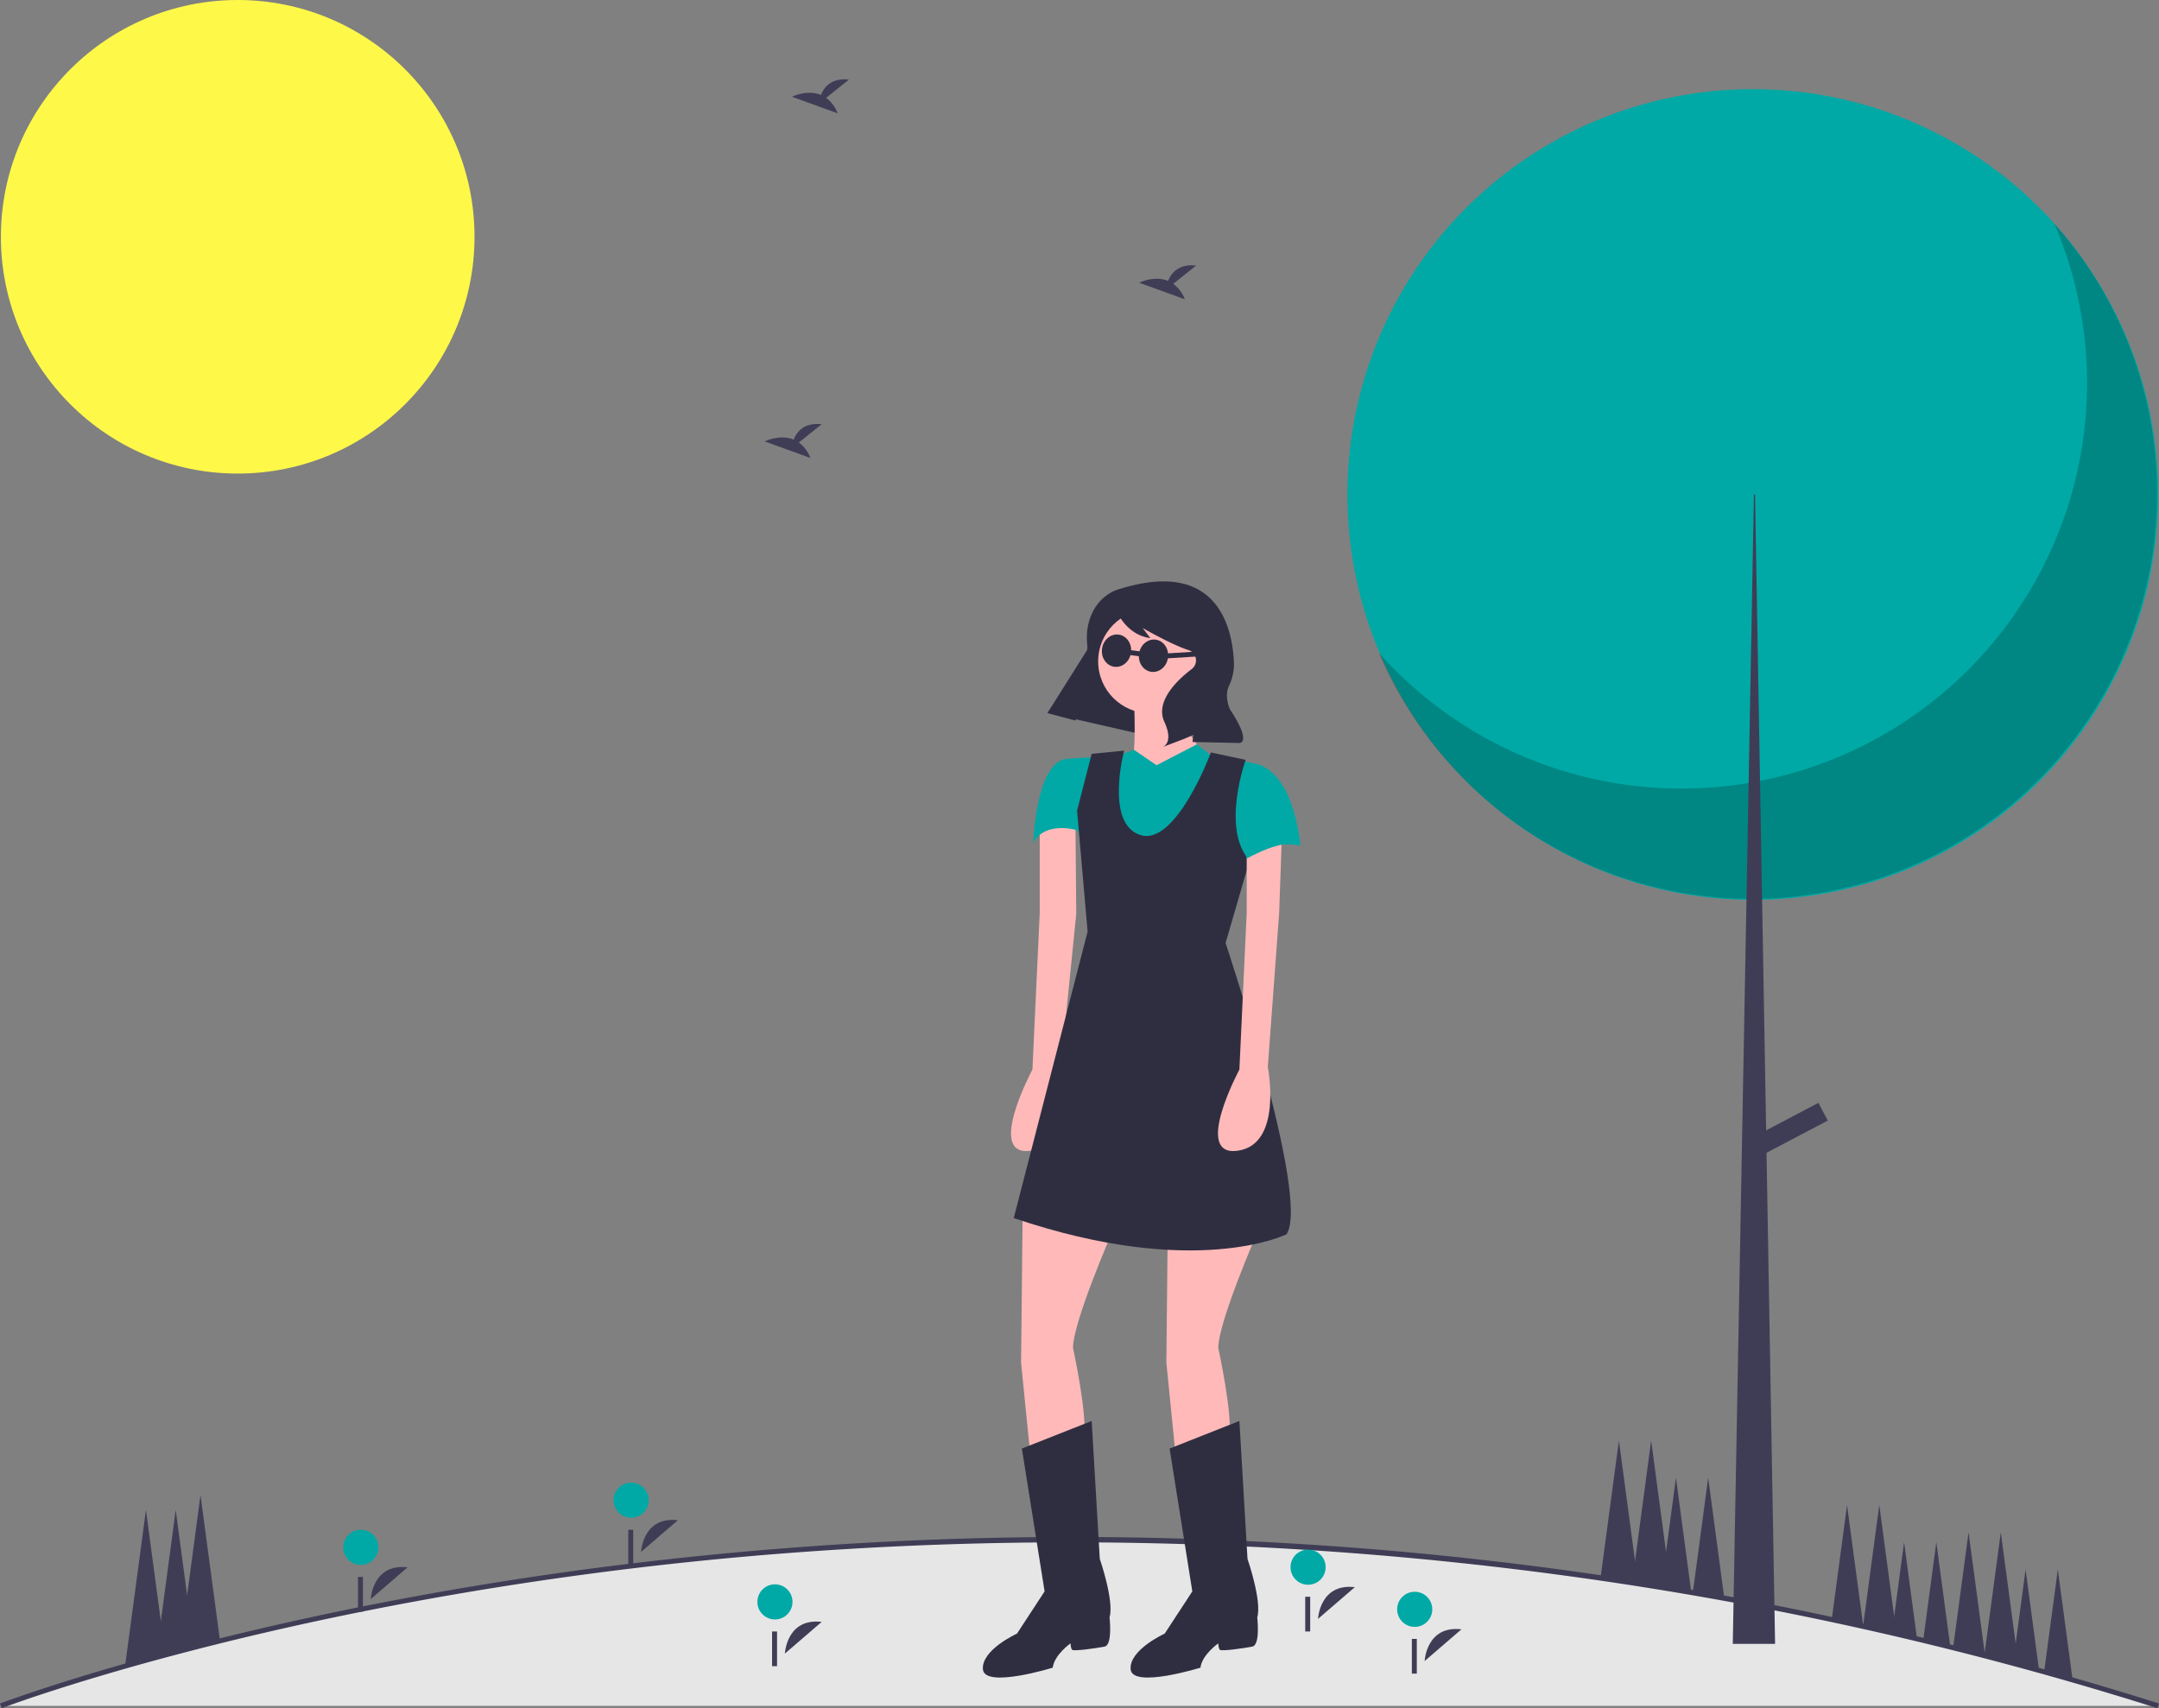 <svg xmlns="http://www.w3.org/2000/svg" width="870.66" height="688.954" viewBox="0 0 870.66 688.954"><rect x="0" y="0" width="870.66" height="688.954" fill="#808080" stroke="none"/><g transform="translate(0)"><path d="M80.859,603l-9.5,71h19Z" fill="#3f3d56"/><path d="M70.859,609l-9.5,71h19Z" fill="#3f3d56"/><path d="M58.859,609l-9.5,71h19Z" fill="#3f3d56"/><path d="M652.859,581l-9.5,71h19Z" fill="#3f3d56"/><path d="M665.859,581l-9.5,71h19Z" fill="#3f3d56"/><path d="M675.859,596l-9.5,71h19Z" fill="#3f3d56"/><path d="M688.859,596l-9.5,71h19Z" fill="#3f3d56"/><path d="M744.859,607l-9.5,71h19Z" fill="#3f3d56"/><path d="M757.859,607l-9.5,71h19Z" fill="#3f3d56"/><path d="M775.889,682h-16.06l.54-4,3.38-25.26.11-.87,4-29.87,4.38,32.75,2.12,15.83Z" fill="#3f3d56"/><path d="M788.889,682h-16.06l1.53-11.42,1.99-14.84,4.51-33.74,4.82,36.04v.01l1.41,10.53Z" fill="#3f3d56"/><path d="M802.419,682H785.3l1.79-13.42,1.32-9.85,5.45-40.73,5.84,43.62.66,4.96Z" fill="#3f3d56"/><path d="M815.419,682H798.3l2.06-15.42.62-4.63,5.88-43.95,6,44.87.32,2.34Z" fill="#3f3d56"/><path d="M823.419,682H810.3l2.27-16.95.29-2.18,4-29.87,4.61,34.49,1.89,14.09Z" fill="#3f3d56"/><path d="M836.419,682H823.3l.06-.42,1.75-13.08,4.75-35.5,5.13,38.31Z" fill="#3f3d56"/><circle cx="95.5" cy="95.5" r="95.5" transform="translate(0.359)" fill="#fef849"/><path d="M1035.03,793.523h-870s176.64-67.87,436.81-67.1c1.46,0,2.92.01,4.38.02q7.785.045,15.66.17,6.165.105,12.38.26c1.79.04,3.58.09,5.38.14l2.14.06c1.65.05,3.31.1,4.98.16,3.13.1,6.27.22,9.42.34q4.14.165,8.32.36c1.06.04,2.14.09,3.21.15q7.575.345,15.21.8l3.55.21c1.63.09,3.27.2,4.9.3q3.24.21,6.48.43c2.81.19,5.61.39,8.42.6q8.82.645,17.74,1.42c4.42.37,8.85.78,13.3,1.2q2.835.27,5.69.56,4.365.42,8.75.89l5.59.6c2.25.24,4.49.49,6.74.75s4.5.52,6.75.79,4.52.543,6.78.82,4.53.56,6.8.86c2.24.28,4.48.58,6.73.88q14.37,1.905,28.95,4.15c1.86.28,3.74.57,5.61.87q2.895.45,5.81.93,4.05.645,8.13,1.34c2.33.39,4.66.78,7,1.19,2.11.36,4.24.73,6.36,1.11l.66.12c2.34.41,4.69.84,7.03,1.27s4.71.87,7.06,1.31,4.72.89,7.08,1.35,4.73.92,7.1,1.39l5.54,1.11c.92.19,1.84.37,2.76.56q2.97.615,5.96,1.24,3.57.75,7.15,1.51c.27.06.53.12.8.17q5.55,1.2,11.11,2.44c.5.11,1.01.23,1.52.34q2.91.645,5.82,1.32c1.94.45,3.88.89,5.83,1.35a2.037,2.037,0,0,1,.24.05c2.75.64,5.49,1.29,8.25,1.96q2.055.48,4.11.99c1.88.45,3.75.91,5.63,1.38,1.23.31,2.46.62,3.7.93.91.21,1.82.44,2.73.68q2.88.705,5.77,1.46,2.685.69,5.37,1.39a.83.83,0,0,1,.15.04l1.28.33c1.31.34,2.62.69,3.94,1.04,1.35.36,2.71.72,4.07,1.09,1.19.32,2.39.64,3.58.97a.3.3,0,0,1,.1.02c.17.04.34.09.51.14,1.38.37,2.76.74,4.14,1.13s2.76.76,4.15,1.15c.14.03.28.07.42.11q1.6.435,3.21.9s0-.01.01,0c.61.16,1.22.34,1.83.51q2.445.69,4.89,1.39c1.05.3,2.11.6,3.16.91,2.93.85,5.87,1.7,8.81,2.57s5.89,1.75,8.83,2.64c1.77.53,3.53,1.07,5.3,1.62q2.49.75,4.98,1.53C1030.06,791.963,1032.55,792.733,1035.03,793.523Z" transform="translate(-164.67 -105.523)" fill="#e6e6e6"/><path d="M1034.73,794.477c-246.236-77.948-469.512-73.795-613.458-56.585-155.947,18.644-254.9,56.188-255.885,56.565l-.718-1.867c.984-.378,100.173-38.011,256.365-56.685a1486.936,1486.936,0,0,1,276.89-7.083,1444.324,1444.324,0,0,1,337.405,63.748Z" transform="translate(-164.67 -105.523)" fill="#3f3d56"/><circle cx="163.5" cy="163.5" r="163.5" transform="translate(543.359 35.951)" fill="#00a9a5"/><path d="M993.15,195.769A163.513,163.513,0,0,1,720.711,368.812,163.514,163.514,0,1,0,993.15,195.769Z" transform="translate(-164.67 -105.523)" opacity="0.2"/><path d="M707.308,199.451h.449L715.842,663H698.774Z" fill="#3f3d56"/><rect width="8.085" height="30.544" transform="translate(733.312 444.791) rotate(62.234)" fill="#3f3d56"/><path d="M422.456,287.5l48.875,11.185,20.65-38.948-41.792-16.316Z" fill="#2f2e41"/><path d="M613.093,602.687s-15.711,36-15.711,46.478c0,0,6.219,28.476,4.255,36.331l-6.874,14.729-14.4-5.892-3.928-39.277.655-62.844Z" transform="translate(-164.67 -105.523)" fill="#ffb9b9"/><path d="M621.93,387.317s1.309,21.6-1.309,28.149,9.819,18.984,9.819,18.984l19.639-25.53s-13.092-13.092-9.819-27.494Z" transform="translate(-164.67 -105.523)" fill="#ffb9b9"/><path d="M583.962,439.032v34.695L581.016,536.9s-18.984,35.349-.655,32.731,12.11-33.713,12.11-33.713l6.219-61.862-.327-37.641Z" transform="translate(-164.67 -105.523)" fill="#ffb9b9"/><path d="M576.761,689.752l28.149-11.129,3.273,55.643s5.892,17.02,3.928,23.566c0,0,1.309,11.128-1.964,11.783s-12.438,1.964-13.092,1.309-.655-2.618-.655-2.618-6.546,4.582-7.2,9.819c0,0-27.494,8.51-28.149.655s13.747-14.4,13.747-14.4l11.128-17.02Z" transform="translate(-164.67 -105.523)" fill="#2f2e41"/><path d="M671.681,602.687s-15.711,36-15.711,46.478c0,0,6.219,28.476,4.255,36.331l-6.874,14.729-14.4-5.892-3.928-39.277.655-62.844Z" transform="translate(-164.67 -105.523)" fill="#ffb9b9"/><path d="M636.332,689.752l28.148-11.129,3.273,55.643s5.892,17.02,3.928,23.566c0,0,1.309,11.128-1.964,11.783s-12.438,1.964-13.092,1.309-.655-2.618-.655-2.618-6.546,4.582-7.2,9.819c0,0-27.494,8.51-28.149.655s13.747-14.4,13.747-14.4l11.128-17.02Z" transform="translate(-164.67 -105.523)" fill="#2f2e41"/><circle cx="20.948" cy="20.948" r="20.948" transform="translate(442.858 245.789)" fill="#ffb9b9"/><path d="M631.095,414.156l16.256-8.442,7.311,5.823s17.675-.655,24.221,7.2,10.147,27.822,10.147,27.822-21.6-4.582-18.984,13.747l-3.928-10.474-3.6,8.837-43.86,15.056-19.639-33.386s-13.092-3.928-17.675,5.237c0,0,.982-33.058,13.747-34.04,8.585-.66,15.056-.655,15.056-.655l7.2-1.309,4.611-1.637Z" transform="translate(-164.67 -105.523)" fill="#00a9a5"/><path d="M667,412s-10.014,27.98,1.588,40.6l-9.672,33.238s34.368,103.1,24.548,117.5c0,0-36.659,18.329-109.976-6.546l29.785-115.541-4.255-48.769,5.892-22.912L618,408.265s-7.855,29.458,6.546,34.04S653,409,653,409Z" transform="translate(-164.67 -105.523)" fill="#2f2e41"/><path d="M667.426,439.032v34.695L664.48,536.9s-18.984,35.349-.655,32.731,12.11-33.713,12.11-33.713l4.582-62.189,1.309-37.313Z" transform="translate(-164.67 -105.523)" fill="#ffb9b9"/><path d="M689.029,446.56s-2.327-33.618-21.784-33.5v38.878S681.828,443.287,689.029,446.56Z" transform="translate(-164.67 -105.523)" fill="#00a9a5"/><path d="M616.649,342.94s-10.827,2.037-13.331,15.54a24.786,24.786,0,0,0-.212,6.895c.25,2.6-.113,8.089-5.756,14.553a141.515,141.515,0,0,0-10.276,13.2h0l11.313,3.012,5.055-18.744a95.889,95.889,0,0,1,11.2-25.753l.1-.167s3.758,10.04,13.829,11.416l-3.105-4.088s11.773,6.806,18.443,8.885a4.383,4.383,0,0,1,1.414,7.621l-.145.112c-4.906,3.726-14.915,12.618-10.961,21.219s-.657,10.169-.657,10.169l8.5-3.235,3.892-1.667-.393,2.877,19,.4s5.134-.031-3.985-13.735c0,0-2.2-5.138-.394-9.064a20.852,20.852,0,0,0,2.106-9.555C661.721,359.012,655.9,330.9,616.649,342.94Z" transform="translate(-164.67 -105.523)" fill="#2f2e41"/><ellipse cx="6.546" cy="5.892" rx="6.546" ry="5.892" transform="matrix(0.135, -0.991, 0.991, 0.135, 458.451, 270.164)" fill="#2f2e41"/><ellipse cx="6.546" cy="5.892" rx="6.546" ry="5.892" transform="matrix(0.135, -0.991, 0.991, 0.135, 443.533, 268.125)" fill="#2f2e41"/><rect width="13.352" height="2" transform="translate(470.384 263.54) rotate(-3.539)" fill="#2f2e41"/><rect width="2" height="6.547" transform="matrix(0.135, -0.991, 0.991, 0.135, 454.013, 263.96)" fill="#2f2e41"/><path d="M481.181,772.447s.691-14.47,14.847-12.788" transform="translate(-164.67 -105.523)" fill="#3f3d56"/><circle cx="7.085" cy="7.085" r="7.085" transform="translate(305.427 638.984)" fill="#00a9a5"/><rect width="2" height="14" transform="translate(311.359 658)" fill="#3f3d56"/><path d="M739.181,775.447s.691-14.47,14.847-12.788" transform="translate(-164.67 -105.523)" fill="#3f3d56"/><circle cx="7.085" cy="7.085" r="7.085" transform="translate(563.427 641.984)" fill="#00a9a5"/><rect width="2" height="14" transform="translate(569.359 661)" fill="#3f3d56"/><path d="M314.181,750.447s.691-14.47,14.847-12.788" transform="translate(-164.67 -105.523)" fill="#3f3d56"/><circle cx="7.085" cy="7.085" r="7.085" transform="translate(138.427 616.984)" fill="#00a9a5"/><rect width="2" height="14" transform="translate(144.359 636)" fill="#3f3d56"/><path d="M423.181,731.447s.691-14.47,14.847-12.788" transform="translate(-164.67 -105.523)" fill="#3f3d56"/><circle cx="7.085" cy="7.085" r="7.085" transform="translate(247.427 597.984)" fill="#00a9a5"/><rect width="2" height="14" transform="translate(253.359 617)" fill="#3f3d56"/><path d="M696.181,758.447s.691-14.47,14.847-12.788" transform="translate(-164.67 -105.523)" fill="#3f3d56"/><circle cx="7.085" cy="7.085" r="7.085" transform="translate(520.427 624.984)" fill="#00a9a5"/><rect width="2" height="14" transform="translate(526.359 644)" fill="#3f3d56"/><path d="M497.823,144.989l9.206-7.363c-7.151-.789-10.09,3.111-11.293,6.2-5.587-2.32-11.669.72-11.669.72l18.419,6.687a13.938,13.938,0,0,0-4.663-6.243Z" transform="translate(-164.67 -105.523)" fill="#3f3d56"/><path d="M637.823,219.989l9.206-7.363c-7.151-.789-10.09,3.111-11.292,6.2-5.587-2.32-11.669.72-11.669.72l18.419,6.687a13.938,13.938,0,0,0-4.663-6.243Z" transform="translate(-164.67 -105.523)" fill="#3f3d56"/><path d="M486.823,283.989l9.206-7.363c-7.151-.789-10.09,3.111-11.293,6.2-5.587-2.32-11.669.72-11.669.72l18.419,6.687a13.938,13.938,0,0,0-4.663-6.243Z" transform="translate(-164.67 -105.523)" fill="#3f3d56"/></g></svg>